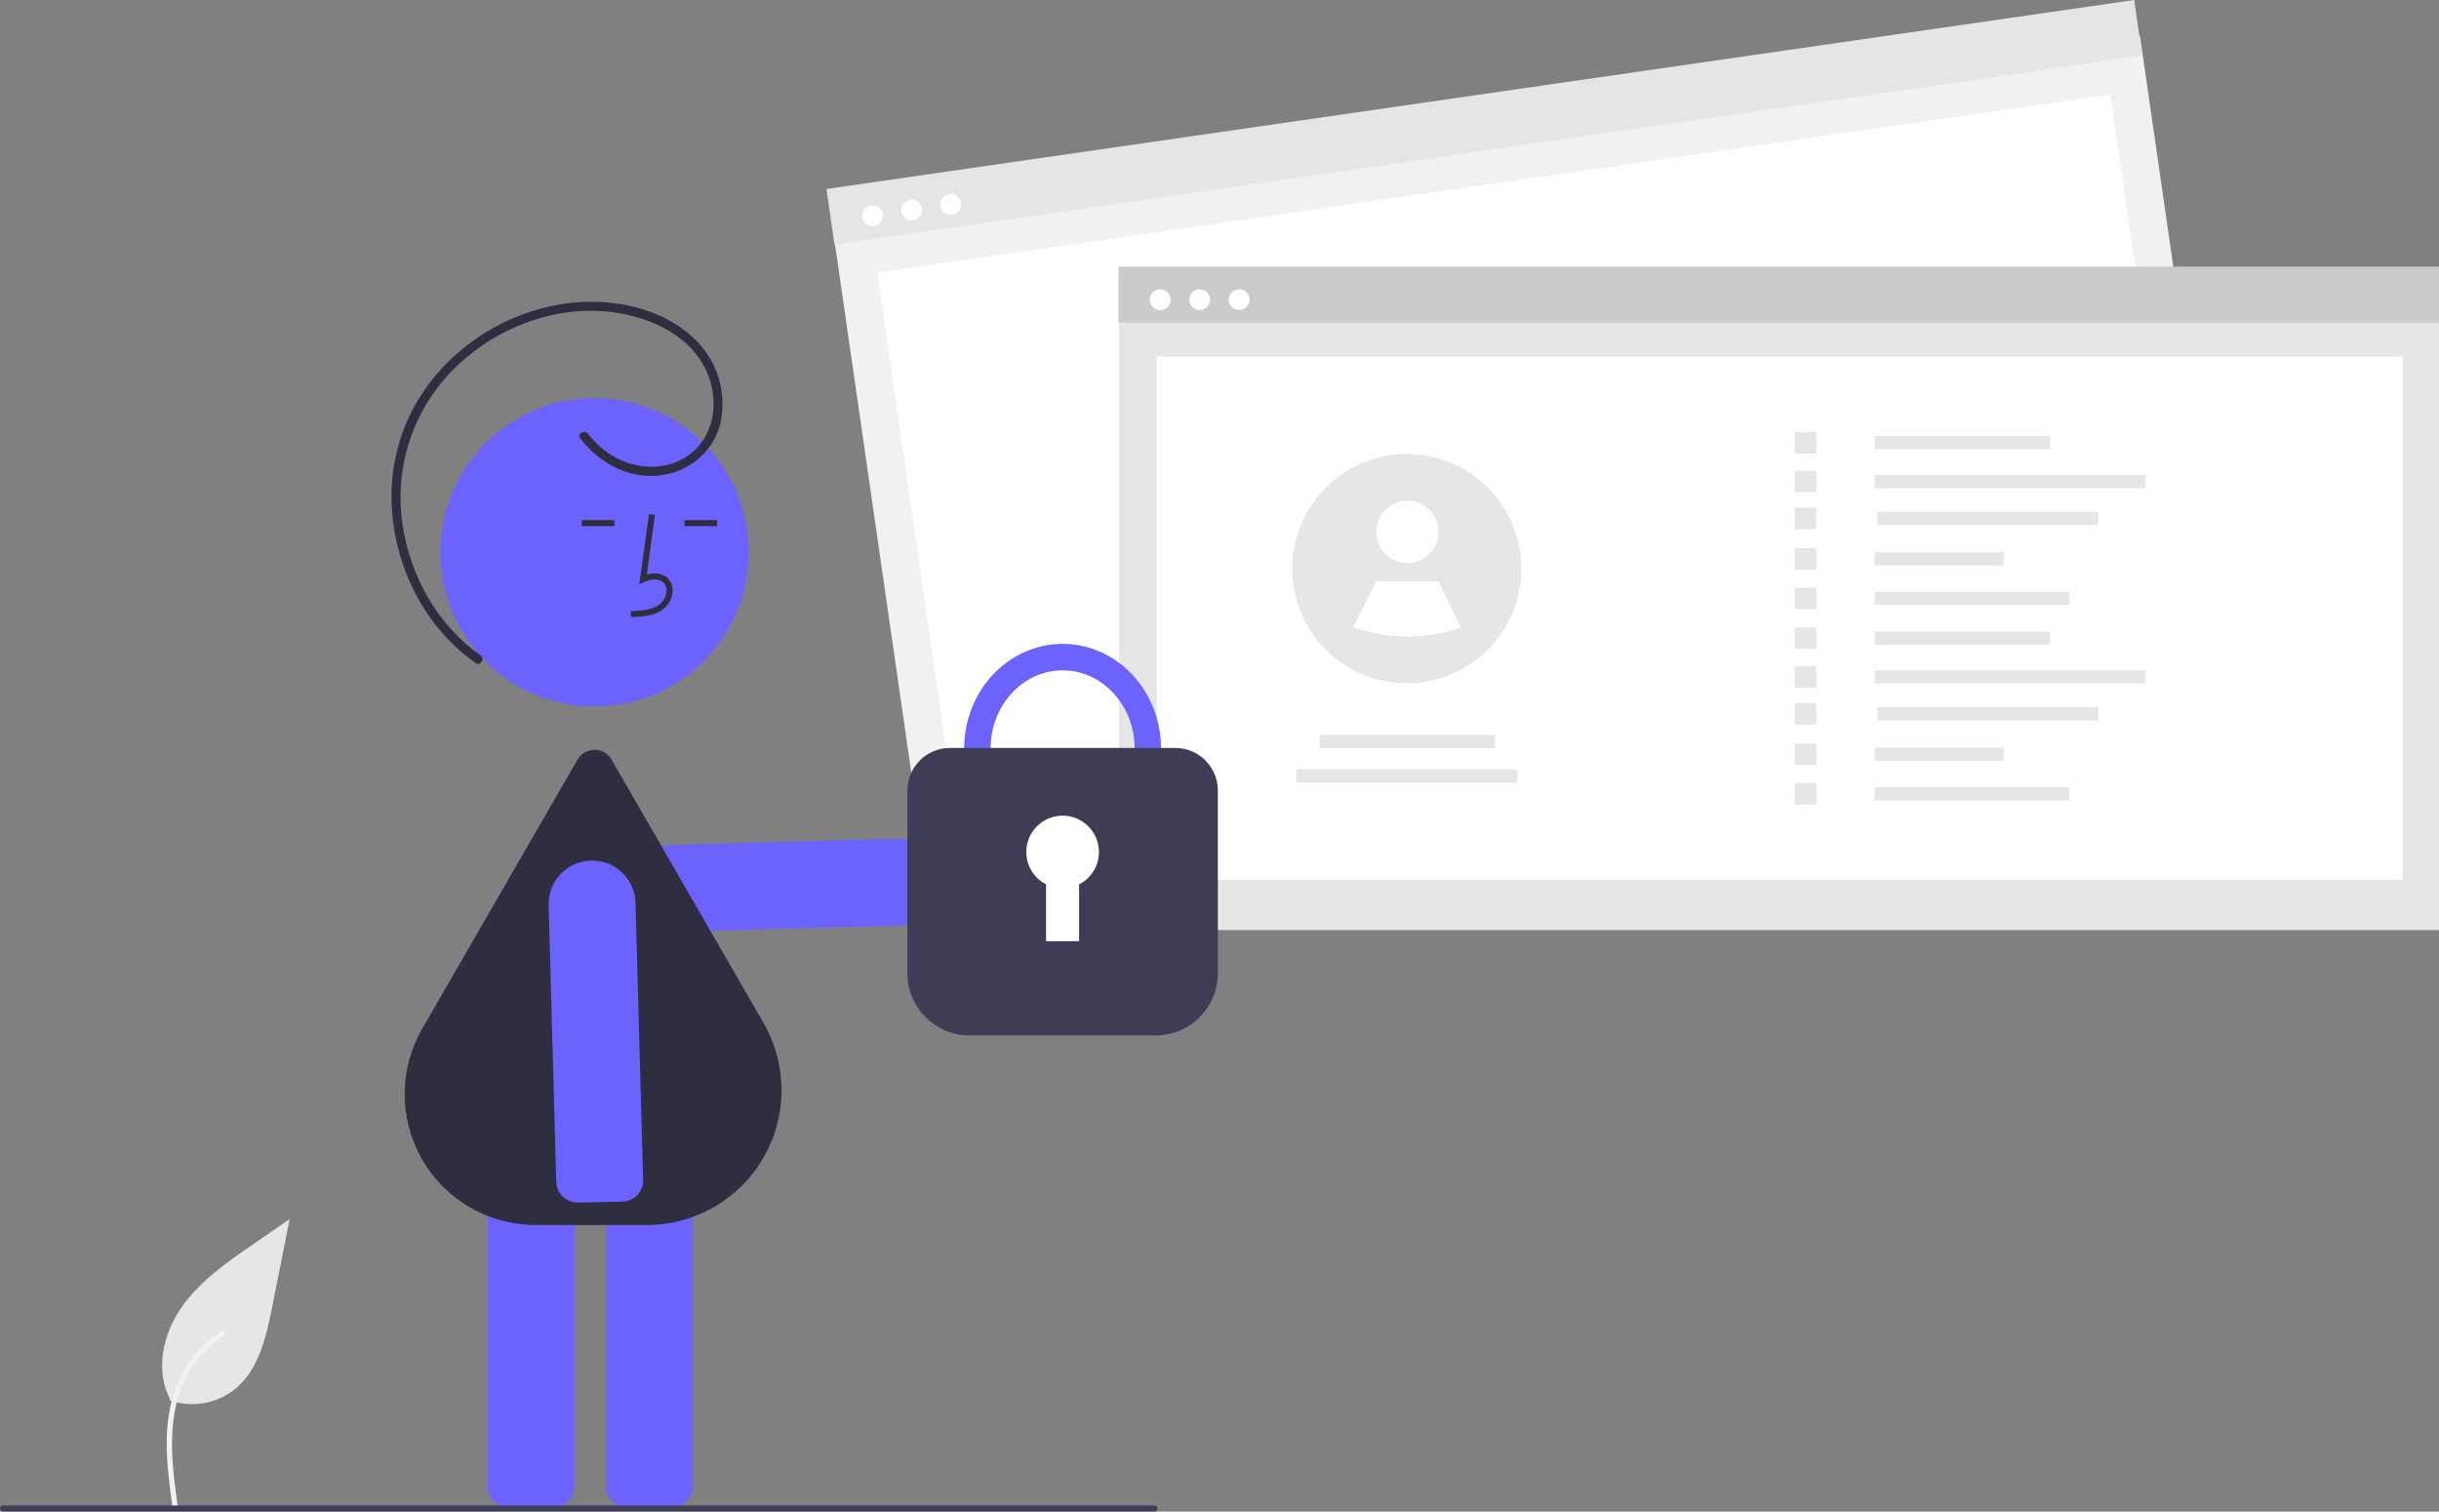 <?xml version="1.0" encoding="UTF-8"?>
<svg xmlns="http://www.w3.org/2000/svg" xmlns:xlink="http://www.w3.org/1999/xlink" width="242px" height="150px" viewBox="0 0 242 150" version="1.1">
<rect x="0" y="0" width="242" height="150" fill="#808080" stroke="none"/>
<g id="surface1">
<path style=" stroke:none;fill-rule:nonzero;fill:rgb(90.196%,90.196%,90.196%);fill-opacity:1;" d="M 16.805 138.949 C 19.051 139.738 21.543 139.297 23.387 137.789 C 25.691 135.852 26.414 132.664 27 129.711 L 28.738 120.977 L 25.098 123.484 C 22.48 125.289 19.801 127.152 17.988 129.766 C 16.176 132.379 15.383 135.945 16.84 138.77 "/>
<path style=" stroke:none;fill-rule:nonzero;fill:rgb(94.902%,94.902%,94.902%);fill-opacity:1;" d="M 17.113 149.52 C 16.746 146.836 16.367 144.113 16.625 141.398 C 16.855 138.988 17.59 136.637 19.086 134.703 C 19.883 133.68 20.848 132.805 21.945 132.113 C 22.23 131.934 22.492 132.387 22.207 132.566 C 20.312 133.766 18.848 135.535 18.02 137.621 C 17.109 139.941 16.965 142.469 17.121 144.934 C 17.215 146.422 17.418 147.902 17.621 149.383 C 17.656 149.52 17.574 149.66 17.438 149.703 C 17.297 149.742 17.156 149.66 17.117 149.52 Z M 17.113 149.52 "/>
<path style=" stroke:none;fill-rule:nonzero;fill:rgb(42.353%,38.824%,100%);fill-opacity:1;" d="M 90.145 91.656 C 89.875 91.781 89.586 91.852 89.289 91.855 L 61.816 92.609 C 59.438 92.664 57.465 90.773 57.414 88.391 C 57.359 86.012 59.25 84.035 61.629 83.984 L 89.102 83.23 C 90.258 83.207 91.219 84.125 91.246 85.285 L 91.34 89.711 C 91.359 90.539 90.891 91.301 90.145 91.656 Z M 90.145 91.656 "/>
<path style=" stroke:none;fill-rule:nonzero;fill:rgb(42.353%,38.824%,100%);fill-opacity:1;" d="M 54.895 149.578 L 50.469 149.578 C 49.309 149.574 48.371 148.637 48.371 147.477 L 48.371 110.574 C 48.371 109.414 49.309 108.473 50.469 108.473 L 54.895 108.473 C 56.055 108.473 56.992 109.414 56.992 110.574 L 56.992 147.477 C 56.992 148.637 56.055 149.574 54.895 149.578 Z M 54.895 149.578 "/>
<path style=" stroke:none;fill-rule:nonzero;fill:rgb(42.353%,38.824%,100%);fill-opacity:1;" d="M 66.648 149.578 L 62.223 149.578 C 61.062 149.574 60.125 148.637 60.121 147.477 L 60.121 110.574 C 60.125 109.414 61.062 108.473 62.223 108.473 L 66.648 108.473 C 67.805 108.473 68.746 109.414 68.746 110.574 L 68.746 147.477 C 68.746 148.637 67.805 149.574 66.648 149.578 Z M 66.648 149.578 "/>
<path style=" stroke:none;fill-rule:nonzero;fill:rgb(42.353%,38.824%,100%);fill-opacity:1;" d="M 74.285 54.809 C 74.285 63.258 67.438 70.109 58.992 70.109 C 50.543 70.109 43.695 63.258 43.695 54.809 C 43.695 46.359 50.543 39.508 58.992 39.508 C 67.438 39.508 74.285 46.359 74.285 54.809 Z M 74.285 54.809 "/>
<path style=" stroke:none;fill-rule:nonzero;fill:rgb(18.431%,18.039%,25.49%);fill-opacity:1;" d="M 64.18 121.559 L 53.18 121.559 C 48.523 121.578 44.219 119.102 41.891 115.066 C 39.562 111.035 39.574 106.066 41.914 102.043 L 57.301 75.383 C 57.652 74.777 58.293 74.406 58.992 74.406 C 59.688 74.406 60.332 74.777 60.68 75.383 L 75.754 101.504 C 78.141 105.641 78.141 110.738 75.754 114.875 C 73.367 119.012 68.957 121.559 64.18 121.559 Z M 64.18 121.559 "/>
<path style=" stroke:none;fill-rule:nonzero;fill:rgb(18.431%,18.039%,25.49%);fill-opacity:1;" d="M 62.602 61.23 C 63.59 61.203 64.824 61.168 65.777 60.477 C 66.348 60.039 66.699 59.371 66.734 58.652 C 66.77 58.141 66.562 57.645 66.176 57.305 C 65.68 56.887 64.957 56.789 64.176 57.016 L 64.984 51.098 L 64.391 51.02 L 63.438 57.977 L 63.934 57.746 C 64.512 57.484 65.301 57.348 65.789 57.762 C 66.035 57.984 66.164 58.305 66.137 58.633 C 66.105 59.168 65.848 59.664 65.422 59.992 C 64.684 60.531 63.699 60.602 62.582 60.633 Z M 62.602 61.23 "/>
<path style=" stroke:none;fill-rule:nonzero;fill:rgb(18.431%,18.039%,25.49%);fill-opacity:1;" d="M 67.922 51.609 L 71.152 51.609 L 71.152 52.211 L 67.922 52.211 Z M 67.922 51.609 "/>
<path style=" stroke:none;fill-rule:nonzero;fill:rgb(18.431%,18.039%,25.49%);fill-opacity:1;" d="M 57.727 51.609 L 60.957 51.609 L 60.957 52.211 L 57.727 52.211 Z M 57.727 51.609 "/>
<path style=" stroke:none;fill-rule:nonzero;fill:rgb(42.353%,38.824%,100%);fill-opacity:1;" d="M 55.395 118.137 C 55.266 117.871 55.199 117.578 55.191 117.281 L 54.438 89.801 C 54.387 87.418 56.273 85.445 58.656 85.395 C 61.035 85.34 63.008 87.23 63.059 89.613 L 63.812 117.094 C 63.84 118.254 62.918 119.215 61.762 119.238 L 57.336 119.336 C 56.508 119.352 55.75 118.883 55.395 118.137 Z M 55.395 118.137 "/>
<path style=" stroke:none;fill-rule:nonzero;fill:rgb(18.431%,18.039%,25.49%);fill-opacity:1;" d="M 57.57 43.5 C 59.43 45.93 62.379 47.562 65.496 47.176 C 68.465 46.809 70.914 44.738 71.531 41.773 C 72.074 38.93 71.203 36 69.191 33.918 C 67.09 31.703 64.082 30.516 61.105 30.109 C 55.469 29.336 49.676 31.324 45.41 35.027 C 43.27 36.871 41.562 39.164 40.406 41.742 C 39.293 44.301 38.762 47.074 38.855 49.863 C 39.02 55.375 41.434 60.879 45.598 64.535 C 46.113 64.988 46.656 65.41 47.219 65.805 C 47.691 66.137 48.145 65.359 47.672 65.027 C 43.406 62.035 40.688 57.164 39.941 52.047 C 39.148 46.828 40.691 41.527 44.156 37.547 C 47.598 33.629 52.648 31.082 57.879 30.855 C 63.141 30.625 69.715 32.977 70.703 38.836 C 71.145 41.461 70.16 44.223 67.754 45.539 C 65.18 46.945 62.02 46.367 59.805 44.547 C 59.266 44.105 58.773 43.602 58.348 43.047 C 58 42.59 57.219 43.039 57.57 43.5 Z M 57.57 43.5 "/>
<path style=" stroke:none;fill-rule:nonzero;fill:rgb(94.51%,94.51%,94.51%);fill-opacity:1;" d="M 82.57 22.305 L 212.328 3.551 L 221.223 65.148 L 91.465 83.902 Z M 82.57 22.305 "/>
<path style=" stroke:none;fill-rule:nonzero;fill:rgb(100%,100%,100%);fill-opacity:1;" d="M 87.043 27.051 L 209.383 9.371 L 216.801 60.762 L 94.465 78.441 Z M 87.043 27.051 "/>
<path style=" stroke:none;fill-rule:nonzero;fill:rgb(89.804%,89.804%,89.804%);fill-opacity:1;" d="M 82 18.754 L 211.758 0 L 212.555 5.516 L 82.797 24.266 Z M 82 18.754 "/>
<path style=" stroke:none;fill-rule:nonzero;fill:rgb(100%,100%,100%);fill-opacity:1;" d="M 87.598 21.402 C 87.598 21.973 87.137 22.438 86.566 22.438 C 85.996 22.438 85.535 21.973 85.535 21.402 C 85.535 20.832 85.996 20.371 86.566 20.371 C 87.137 20.371 87.598 20.832 87.598 21.402 Z M 87.598 21.402 "/>
<path style=" stroke:none;fill-rule:nonzero;fill:rgb(100%,100%,100%);fill-opacity:1;" d="M 91.477 20.844 C 91.477 21.414 91.016 21.875 90.445 21.875 C 89.875 21.875 89.414 21.414 89.414 20.844 C 89.414 20.273 89.875 19.809 90.445 19.809 C 91.016 19.809 91.477 20.273 91.477 20.844 Z M 91.477 20.844 "/>
<path style=" stroke:none;fill-rule:nonzero;fill:rgb(100%,100%,100%);fill-opacity:1;" d="M 95.355 20.281 C 95.355 20.852 94.895 21.316 94.324 21.316 C 93.754 21.316 93.289 20.852 93.289 20.281 C 93.289 19.711 93.754 19.25 94.324 19.25 C 94.895 19.25 95.355 19.711 95.355 20.281 Z M 95.355 20.281 "/>
<path style=" stroke:none;fill-rule:nonzero;fill:rgb(90.196%,90.196%,90.196%);fill-opacity:1;" d="M 111.031 30.055 L 242.137 30.055 L 242.137 92.293 L 111.031 92.293 Z M 111.031 30.055 "/>
<path style=" stroke:none;fill-rule:nonzero;fill:rgb(100%,100%,100%);fill-opacity:1;" d="M 114.781 35.391 L 238.387 35.391 L 238.387 87.316 L 114.781 87.316 Z M 114.781 35.391 "/>
<path style=" stroke:none;fill-rule:nonzero;fill:rgb(79.608%,79.608%,79.608%);fill-opacity:1;" d="M 110.977 26.461 L 242.078 26.461 L 242.078 32.031 L 110.977 32.031 Z M 110.977 26.461 "/>
<path style=" stroke:none;fill-rule:nonzero;fill:rgb(100%,100%,100%);fill-opacity:1;" d="M 116.148 29.734 C 116.148 30.305 115.684 30.77 115.113 30.77 C 114.543 30.77 114.082 30.305 114.082 29.734 C 114.082 29.164 114.543 28.703 115.113 28.703 C 115.684 28.703 116.148 29.164 116.148 29.734 Z M 116.148 29.734 "/>
<path style=" stroke:none;fill-rule:nonzero;fill:rgb(100%,100%,100%);fill-opacity:1;" d="M 120.066 29.734 C 120.066 30.305 119.602 30.77 119.031 30.77 C 118.461 30.77 118 30.305 118 29.734 C 118 29.164 118.461 28.703 119.031 28.703 C 119.602 28.703 120.066 29.164 120.066 29.734 Z M 120.066 29.734 "/>
<path style=" stroke:none;fill-rule:nonzero;fill:rgb(100%,100%,100%);fill-opacity:1;" d="M 123.984 29.734 C 123.984 30.305 123.523 30.77 122.953 30.77 C 122.383 30.77 121.918 30.305 121.918 29.734 C 121.918 29.164 122.383 28.703 122.953 28.703 C 123.523 28.703 123.984 29.164 123.984 29.734 Z M 123.984 29.734 "/>
<path style=" stroke:none;fill-rule:nonzero;fill:rgb(90.196%,90.196%,90.196%);fill-opacity:1;" d="M 186.008 43.285 L 203.414 43.285 L 203.414 44.594 L 186.008 44.594 Z M 186.008 43.285 "/>
<path style=" stroke:none;fill-rule:nonzero;fill:rgb(90.196%,90.196%,90.196%);fill-opacity:1;" d="M 186.008 47.129 L 212.887 47.129 L 212.887 48.438 L 186.008 48.438 Z M 186.008 47.129 "/>
<path style=" stroke:none;fill-rule:nonzero;fill:rgb(90.196%,90.196%,90.196%);fill-opacity:1;" d="M 186.285 50.789 L 208.195 50.789 L 208.195 52.098 L 186.285 52.098 Z M 186.285 50.789 "/>
<path style=" stroke:none;fill-rule:nonzero;fill:rgb(90.196%,90.196%,90.196%);fill-opacity:1;" d="M 186.008 54.805 L 198.797 54.805 L 198.797 56.113 L 186.008 56.113 Z M 186.008 54.805 "/>
<path style=" stroke:none;fill-rule:nonzero;fill:rgb(90.196%,90.196%,90.196%);fill-opacity:1;" d="M 186.008 58.727 L 205.309 58.727 L 205.309 60.035 L 186.008 60.035 Z M 186.008 58.727 "/>
<path style=" stroke:none;fill-rule:nonzero;fill:rgb(90.196%,90.196%,90.196%);fill-opacity:1;" d="M 178.07 42.875 L 180.203 42.875 L 180.203 45.008 L 178.07 45.008 Z M 178.07 42.875 "/>
<path style=" stroke:none;fill-rule:nonzero;fill:rgb(90.196%,90.196%,90.196%);fill-opacity:1;" d="M 178.07 46.719 L 180.203 46.719 L 180.203 48.852 L 178.07 48.852 Z M 178.07 46.719 "/>
<path style=" stroke:none;fill-rule:nonzero;fill:rgb(90.196%,90.196%,90.196%);fill-opacity:1;" d="M 178.07 50.379 L 180.203 50.379 L 180.203 52.512 L 178.07 52.512 Z M 178.07 50.379 "/>
<path style=" stroke:none;fill-rule:nonzero;fill:rgb(90.196%,90.196%,90.196%);fill-opacity:1;" d="M 178.07 54.395 L 180.203 54.395 L 180.203 56.527 L 178.07 56.527 Z M 178.07 54.395 "/>
<path style=" stroke:none;fill-rule:nonzero;fill:rgb(90.196%,90.196%,90.196%);fill-opacity:1;" d="M 178.07 58.316 L 180.203 58.316 L 180.203 60.449 L 178.07 60.449 Z M 178.07 58.316 "/>
<path style=" stroke:none;fill-rule:nonzero;fill:rgb(90.196%,90.196%,90.196%);fill-opacity:1;" d="M 186.008 62.676 L 203.414 62.676 L 203.414 63.984 L 186.008 63.984 Z M 186.008 62.676 "/>
<path style=" stroke:none;fill-rule:nonzero;fill:rgb(90.196%,90.196%,90.196%);fill-opacity:1;" d="M 186.008 66.516 L 212.887 66.516 L 212.887 67.824 L 186.008 67.824 Z M 186.008 66.516 "/>
<path style=" stroke:none;fill-rule:nonzero;fill:rgb(90.196%,90.196%,90.196%);fill-opacity:1;" d="M 186.285 70.176 L 208.195 70.176 L 208.195 71.484 L 186.285 71.484 Z M 186.285 70.176 "/>
<path style=" stroke:none;fill-rule:nonzero;fill:rgb(90.196%,90.196%,90.196%);fill-opacity:1;" d="M 186.008 74.191 L 198.797 74.191 L 198.797 75.5 L 186.008 75.5 Z M 186.008 74.191 "/>
<path style=" stroke:none;fill-rule:nonzero;fill:rgb(90.196%,90.196%,90.196%);fill-opacity:1;" d="M 186.008 78.113 L 205.309 78.113 L 205.309 79.422 L 186.008 79.422 Z M 186.008 78.113 "/>
<path style=" stroke:none;fill-rule:nonzero;fill:rgb(90.196%,90.196%,90.196%);fill-opacity:1;" d="M 178.07 62.262 L 180.203 62.262 L 180.203 64.395 L 178.07 64.395 Z M 178.07 62.262 "/>
<path style=" stroke:none;fill-rule:nonzero;fill:rgb(90.196%,90.196%,90.196%);fill-opacity:1;" d="M 178.07 66.105 L 180.203 66.105 L 180.203 68.238 L 178.07 68.238 Z M 178.07 66.105 "/>
<path style=" stroke:none;fill-rule:nonzero;fill:rgb(90.196%,90.196%,90.196%);fill-opacity:1;" d="M 178.07 69.766 L 180.203 69.766 L 180.203 71.898 L 178.07 71.898 Z M 178.07 69.766 "/>
<path style=" stroke:none;fill-rule:nonzero;fill:rgb(90.196%,90.196%,90.196%);fill-opacity:1;" d="M 178.07 73.781 L 180.203 73.781 L 180.203 75.914 L 178.07 75.914 Z M 178.07 73.781 "/>
<path style=" stroke:none;fill-rule:nonzero;fill:rgb(90.196%,90.196%,90.196%);fill-opacity:1;" d="M 178.07 77.703 L 180.203 77.703 L 180.203 79.836 L 178.07 79.836 Z M 178.07 77.703 "/>
<path style=" stroke:none;fill-rule:nonzero;fill:rgb(90.196%,90.196%,90.196%);fill-opacity:1;" d="M 130.934 72.941 L 148.344 72.941 L 148.344 74.25 L 130.934 74.25 Z M 130.934 72.941 "/>
<path style=" stroke:none;fill-rule:nonzero;fill:rgb(90.196%,90.196%,90.196%);fill-opacity:1;" d="M 128.605 76.344 L 150.516 76.344 L 150.516 77.652 L 128.605 77.652 Z M 128.605 76.344 "/>
<path style=" stroke:none;fill-rule:nonzero;fill:rgb(90.196%,90.196%,90.196%);fill-opacity:1;" d="M 150.953 56.43 C 150.953 60.43 148.848 64.137 145.414 66.191 C 141.98 68.242 137.719 68.34 134.195 66.445 L 134.195 66.441 C 129.301 63.805 127.031 58.012 128.832 52.75 C 130.629 47.488 135.965 44.301 141.449 45.211 C 146.934 46.125 150.953 50.867 150.953 56.43 Z M 150.953 56.43 "/>
<path style=" stroke:none;fill-rule:nonzero;fill:rgb(100%,100%,100%);fill-opacity:1;" d="M 142.734 52.785 C 142.734 54.492 141.352 55.879 139.645 55.879 C 137.938 55.879 136.555 54.492 136.555 52.785 C 136.555 51.078 137.938 49.695 139.645 49.695 C 141.352 49.695 142.734 51.078 142.734 52.785 Z M 142.734 52.785 "/>
<path style=" stroke:none;fill-rule:nonzero;fill:rgb(100%,100%,100%);fill-opacity:1;" d="M 144.922 62.266 C 141.465 63.477 137.699 63.465 134.254 62.223 L 136.555 57.676 L 142.734 57.676 Z M 144.922 62.266 "/>
<path style=" stroke:none;fill-rule:nonzero;fill:rgb(42.353%,38.824%,100%);fill-opacity:1;" d="M 105.434 84.656 C 100.047 84.656 95.664 80 95.664 74.273 C 95.664 68.551 100.047 63.895 105.434 63.895 C 110.82 63.895 115.199 68.551 115.199 74.273 C 115.199 80 110.82 84.656 105.434 84.656 Z M 105.434 66.52 C 101.492 66.52 98.289 69.996 98.289 74.273 C 98.289 78.551 101.492 82.031 105.434 82.031 C 109.375 82.031 112.578 78.551 112.578 74.273 C 112.578 69.996 109.375 66.52 105.434 66.52 Z M 105.434 66.52 "/>
<path style=" stroke:none;fill-rule:nonzero;fill:rgb(24.706%,23.922%,33.725%);fill-opacity:1;" d="M 114.684 102.746 L 96.184 102.746 C 92.789 102.742 90.035 99.988 90.031 96.59 L 90.031 78.438 C 90.035 76.109 91.918 74.227 94.242 74.223 L 116.625 74.223 C 118.949 74.227 120.832 76.109 120.836 78.438 L 120.836 96.59 C 120.832 99.988 118.078 102.742 114.684 102.746 Z M 114.684 102.746 "/>
<path style=" stroke:none;fill-rule:nonzero;fill:rgb(100%,100%,100%);fill-opacity:1;" d="M 109.039 84.551 C 109.039 82.777 107.75 81.266 106 80.984 C 104.25 80.707 102.555 81.742 102.004 83.43 C 101.457 85.117 102.215 86.953 103.793 87.758 L 103.793 93.402 L 107.07 93.402 L 107.07 87.758 C 108.277 87.145 109.039 85.902 109.039 84.551 Z M 109.039 84.551 "/>
<path style=" stroke:none;fill-rule:nonzero;fill:rgb(24.706%,23.922%,33.725%);fill-opacity:1;" d="M 114.551 149.996 L 0.301 149.996 C 0.133 149.996 0 149.859 0 149.695 C 0 149.531 0.133 149.395 0.301 149.395 L 114.551 149.395 C 114.719 149.395 114.852 149.531 114.852 149.695 C 114.852 149.859 114.719 149.996 114.551 149.996 Z M 114.551 149.996 "/>
</g>
</svg>
